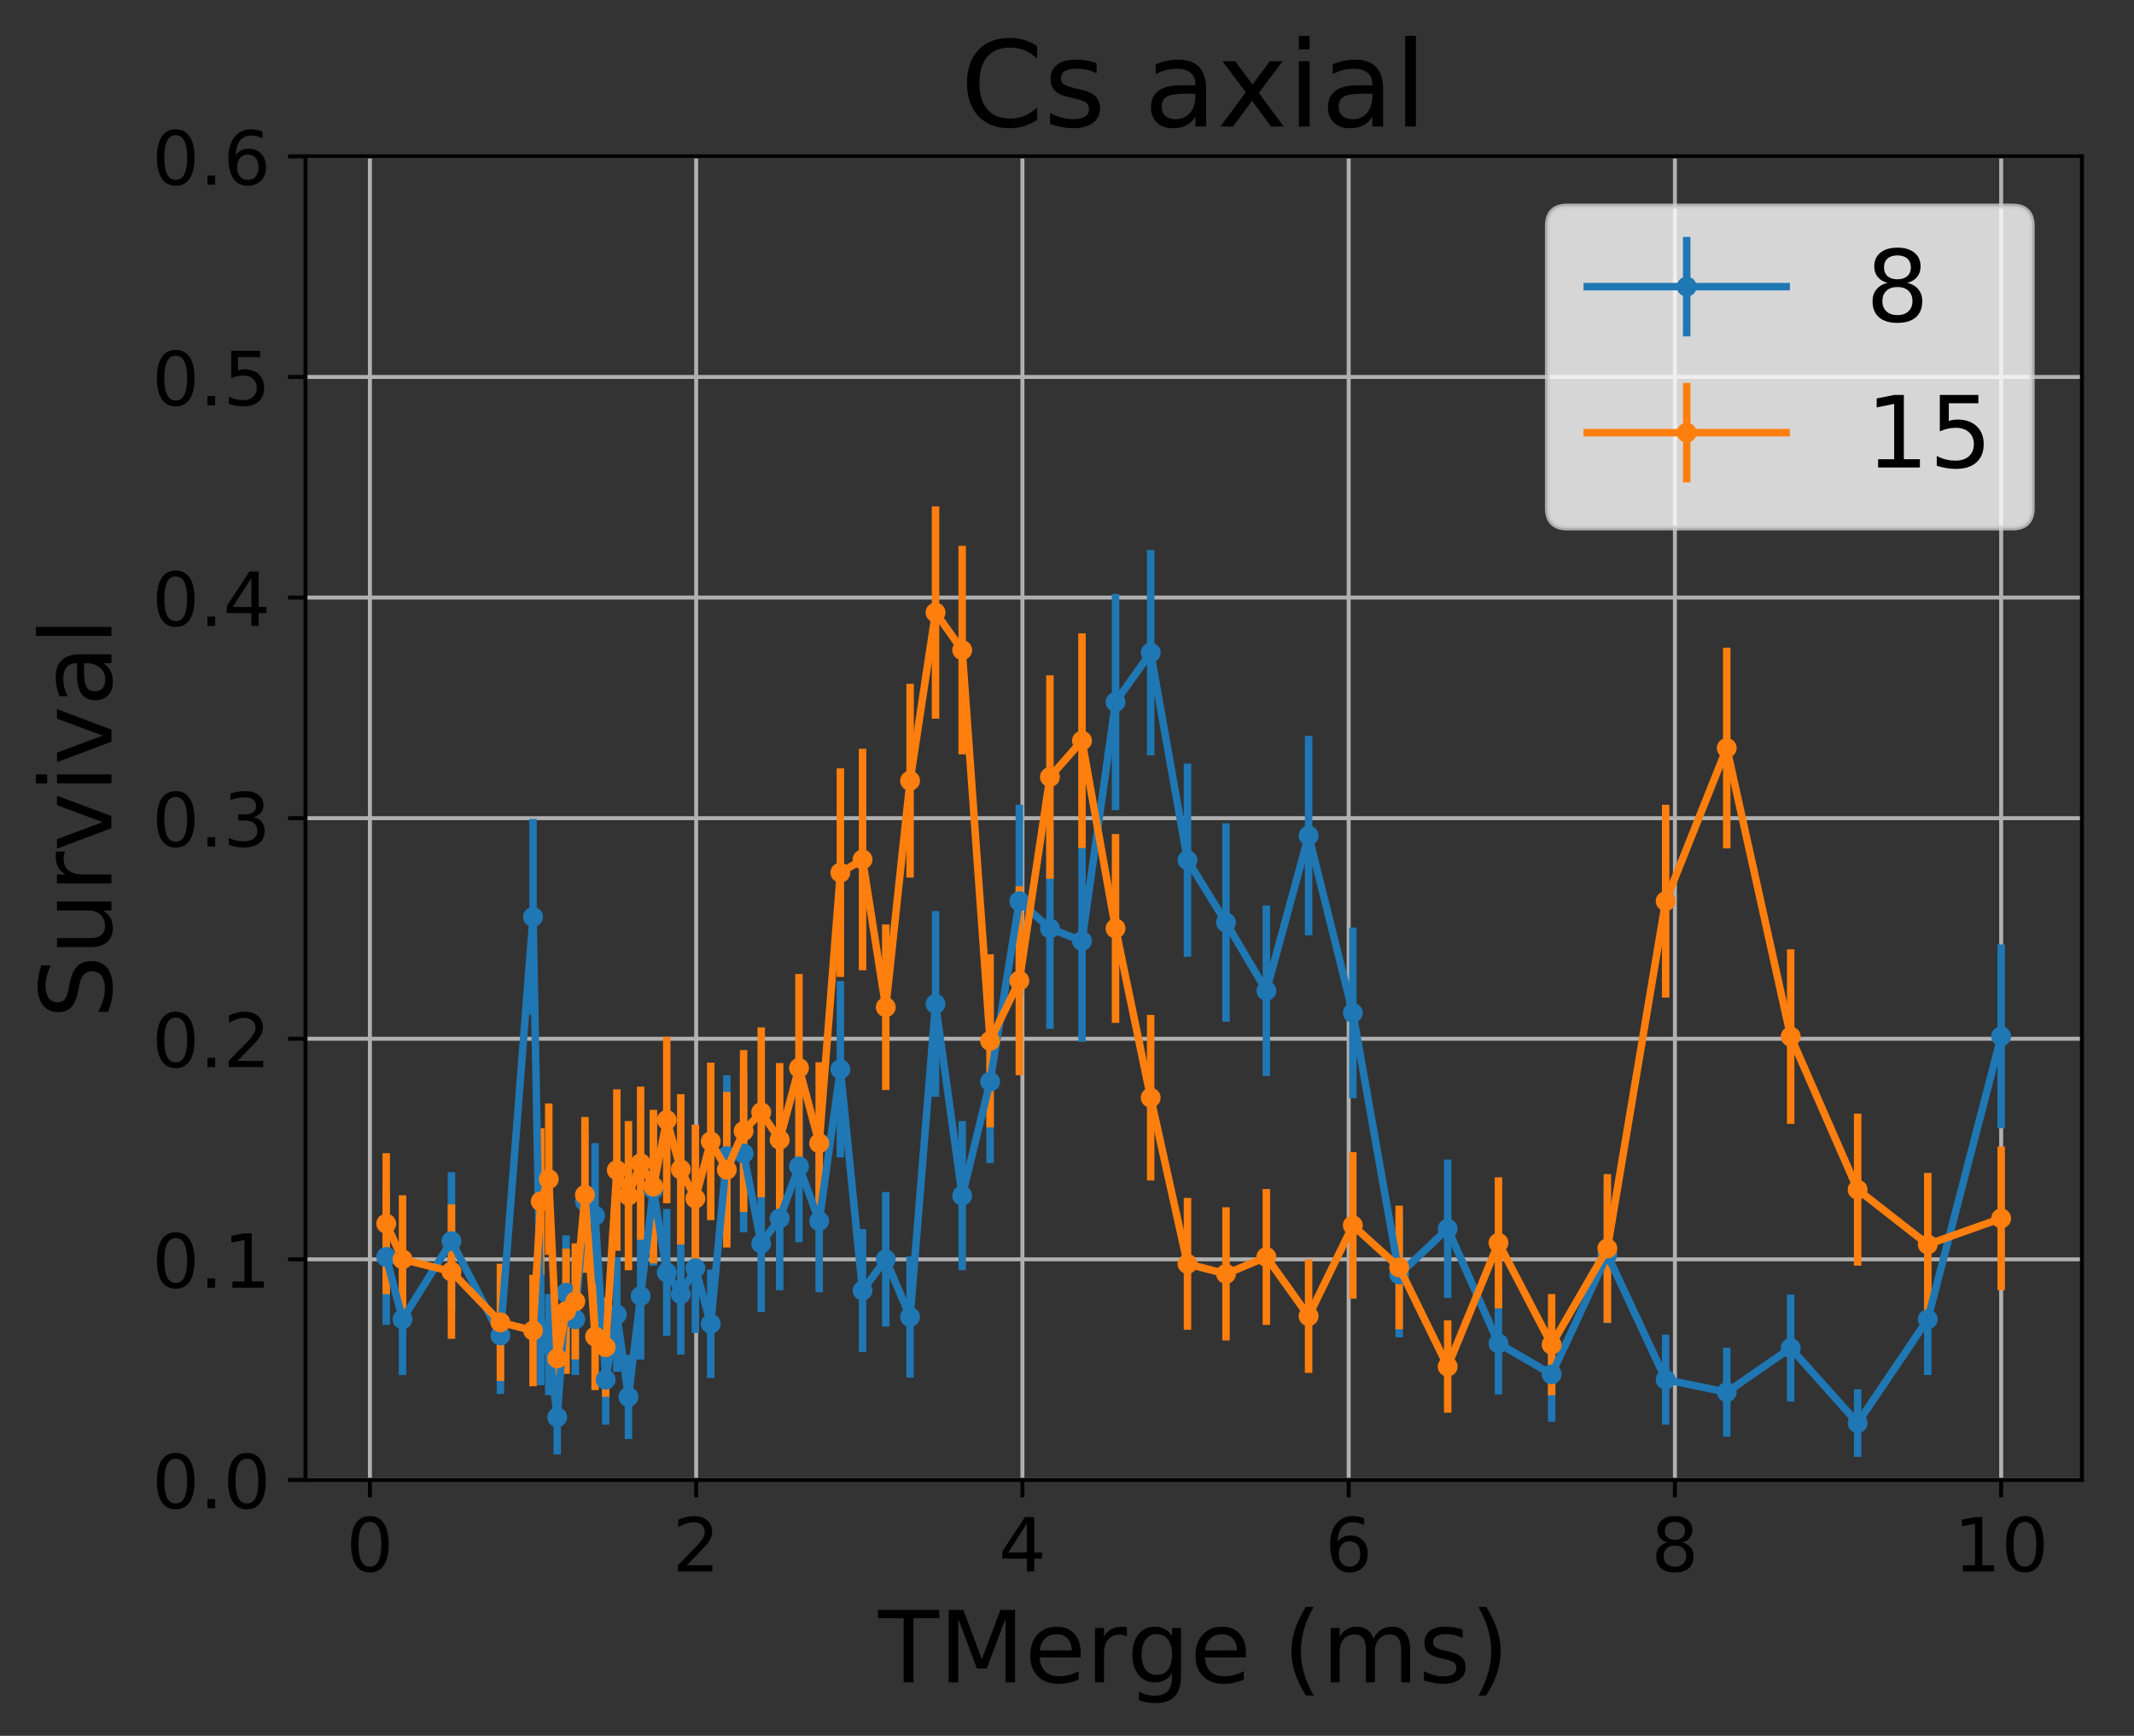 <?xml version="1.0" encoding="utf-8" standalone="no"?>
<!DOCTYPE svg PUBLIC "-//W3C//DTD SVG 1.1//EN"
  "http://www.w3.org/Graphics/SVG/1.1/DTD/svg11.dtd">
<!-- Created with matplotlib (http://matplotlib.org/) -->
<svg height="349pt" version="1.1" viewBox="0 0 429 349" width="429pt" xmlns="http://www.w3.org/2000/svg" xmlns:xlink="http://www.w3.org/1999/xlink">
 <rect x="0" y="0" width="429" height="349" fill="#333333" stroke="none"/>
 <defs>
  <style type="text/css">
*{stroke-linecap:butt;stroke-linejoin:round;}
  </style>
 </defs>
 <g id="figure_1">
  <g id="patch_1">
   <path d="M 0 349.622 
L 429.231 349.622 
L 429.231 0 
L 0 0 
z
" style="fill:none;"/>
  </g>
  <g id="axes_1">
   <g id="patch_2">
    <path d="M 61.411 297.548 
L 418.531 297.548 
L 418.531 31.436 
L 61.411 31.436 
z
" style="fill:none;"/>
   </g>
   <g id="matplotlib.axis_1">
    <g id="xtick_1">
     <g id="line2d_1">
      <path clip-path="url(#pbcf3292bdb)" d="M 74.364 297.548 
L 74.364 31.436 
" style="fill:none;stroke:#b0b0b0;stroke-linecap:square;stroke-width:0.8;"/>
     </g>
     <g id="line2d_2">
      <defs>
       <path d="M 0 0 
L 0 3.5 
" id="m005f0a59be" style="stroke:#000000;stroke-width:0.8;"/>
      </defs>
      <g>
       <use style="stroke:#000000;stroke-width:0.8;" x="74.364" xlink:href="#m005f0a59be" y="297.548"/>
      </g>
     </g>
     <g id="text_1">
      <!-- 0 -->
      <defs>
       <path d="M 31.781 66.406 
Q 24.172 66.406 20.328 58.906 
Q 16.5 51.422 16.5 36.375 
Q 16.5 21.391 20.328 13.891 
Q 24.172 6.391 31.781 6.391 
Q 39.453 6.391 43.281 13.891 
Q 47.125 21.391 47.125 36.375 
Q 47.125 51.422 43.281 58.906 
Q 39.453 66.406 31.781 66.406 
z
M 31.781 74.219 
Q 44.047 74.219 50.516 64.516 
Q 56.984 54.828 56.984 36.375 
Q 56.984 17.969 50.516 8.266 
Q 44.047 -1.422 31.781 -1.422 
Q 19.531 -1.422 13.062 8.266 
Q 6.594 17.969 6.594 36.375 
Q 6.594 54.828 13.062 64.516 
Q 19.531 74.219 31.781 74.219 
z
" id="DejaVuSans-30"/>
      </defs>
      <g transform="translate(69.592 315.946)scale(0.15 -0.15)">
       <use xlink:href="#DejaVuSans-30"/>
      </g>
     </g>
    </g>
    <g id="xtick_2">
     <g id="line2d_3">
      <path clip-path="url(#pbcf3292bdb)" d="M 139.951 297.548 
L 139.951 31.436 
" style="fill:none;stroke:#b0b0b0;stroke-linecap:square;stroke-width:0.8;"/>
     </g>
     <g id="line2d_4">
      <g>
       <use style="stroke:#000000;stroke-width:0.8;" x="139.951" xlink:href="#m005f0a59be" y="297.548"/>
      </g>
     </g>
     <g id="text_2">
      <!-- 2 -->
      <defs>
       <path d="M 19.188 8.297 
L 53.609 8.297 
L 53.609 0 
L 7.328 0 
L 7.328 8.297 
Q 12.938 14.109 22.625 23.891 
Q 32.328 33.688 34.812 36.531 
Q 39.547 41.844 41.422 45.531 
Q 43.312 49.219 43.312 52.781 
Q 43.312 58.594 39.234 62.25 
Q 35.156 65.922 28.609 65.922 
Q 23.969 65.922 18.812 64.312 
Q 13.672 62.703 7.812 59.422 
L 7.812 69.391 
Q 13.766 71.781 18.938 73 
Q 24.125 74.219 28.422 74.219 
Q 39.75 74.219 46.484 68.547 
Q 53.219 62.891 53.219 53.422 
Q 53.219 48.922 51.531 44.891 
Q 49.859 40.875 45.406 35.406 
Q 44.188 33.984 37.641 27.219 
Q 31.109 20.453 19.188 8.297 
z
" id="DejaVuSans-32"/>
      </defs>
      <g transform="translate(135.179 315.946)scale(0.15 -0.15)">
       <use xlink:href="#DejaVuSans-32"/>
      </g>
     </g>
    </g>
    <g id="xtick_3">
     <g id="line2d_5">
      <path clip-path="url(#pbcf3292bdb)" d="M 205.538 297.548 
L 205.538 31.436 
" style="fill:none;stroke:#b0b0b0;stroke-linecap:square;stroke-width:0.8;"/>
     </g>
     <g id="line2d_6">
      <g>
       <use style="stroke:#000000;stroke-width:0.8;" x="205.538" xlink:href="#m005f0a59be" y="297.548"/>
      </g>
     </g>
     <g id="text_3">
      <!-- 4 -->
      <defs>
       <path d="M 37.797 64.312 
L 12.891 25.391 
L 37.797 25.391 
z
M 35.203 72.906 
L 47.609 72.906 
L 47.609 25.391 
L 58.016 25.391 
L 58.016 17.188 
L 47.609 17.188 
L 47.609 0 
L 37.797 0 
L 37.797 17.188 
L 4.891 17.188 
L 4.891 26.703 
z
" id="DejaVuSans-34"/>
      </defs>
      <g transform="translate(200.766 315.946)scale(0.15 -0.15)">
       <use xlink:href="#DejaVuSans-34"/>
      </g>
     </g>
    </g>
    <g id="xtick_4">
     <g id="line2d_7">
      <path clip-path="url(#pbcf3292bdb)" d="M 271.125 297.548 
L 271.125 31.436 
" style="fill:none;stroke:#b0b0b0;stroke-linecap:square;stroke-width:0.8;"/>
     </g>
     <g id="line2d_8">
      <g>
       <use style="stroke:#000000;stroke-width:0.8;" x="271.125" xlink:href="#m005f0a59be" y="297.548"/>
      </g>
     </g>
     <g id="text_4">
      <!-- 6 -->
      <defs>
       <path d="M 33.016 40.375 
Q 26.375 40.375 22.484 35.828 
Q 18.609 31.297 18.609 23.391 
Q 18.609 15.531 22.484 10.953 
Q 26.375 6.391 33.016 6.391 
Q 39.656 6.391 43.531 10.953 
Q 47.406 15.531 47.406 23.391 
Q 47.406 31.297 43.531 35.828 
Q 39.656 40.375 33.016 40.375 
z
M 52.594 71.297 
L 52.594 62.312 
Q 48.875 64.062 45.094 64.984 
Q 41.312 65.922 37.594 65.922 
Q 27.828 65.922 22.672 59.328 
Q 17.531 52.734 16.797 39.406 
Q 19.672 43.656 24.016 45.922 
Q 28.375 48.188 33.594 48.188 
Q 44.578 48.188 50.953 41.516 
Q 57.328 34.859 57.328 23.391 
Q 57.328 12.156 50.688 5.359 
Q 44.047 -1.422 33.016 -1.422 
Q 20.359 -1.422 13.672 8.266 
Q 6.984 17.969 6.984 36.375 
Q 6.984 53.656 15.188 63.938 
Q 23.391 74.219 37.203 74.219 
Q 40.922 74.219 44.703 73.484 
Q 48.484 72.75 52.594 71.297 
z
" id="DejaVuSans-36"/>
      </defs>
      <g transform="translate(266.353 315.946)scale(0.15 -0.15)">
       <use xlink:href="#DejaVuSans-36"/>
      </g>
     </g>
    </g>
    <g id="xtick_5">
     <g id="line2d_9">
      <path clip-path="url(#pbcf3292bdb)" d="M 336.711 297.548 
L 336.711 31.436 
" style="fill:none;stroke:#b0b0b0;stroke-linecap:square;stroke-width:0.8;"/>
     </g>
     <g id="line2d_10">
      <g>
       <use style="stroke:#000000;stroke-width:0.8;" x="336.711" xlink:href="#m005f0a59be" y="297.548"/>
      </g>
     </g>
     <g id="text_5">
      <!-- 8 -->
      <defs>
       <path d="M 31.781 34.625 
Q 24.75 34.625 20.719 30.859 
Q 16.703 27.094 16.703 20.516 
Q 16.703 13.922 20.719 10.156 
Q 24.75 6.391 31.781 6.391 
Q 38.812 6.391 42.859 10.172 
Q 46.922 13.969 46.922 20.516 
Q 46.922 27.094 42.891 30.859 
Q 38.875 34.625 31.781 34.625 
z
M 21.922 38.812 
Q 15.578 40.375 12.031 44.719 
Q 8.5 49.078 8.5 55.328 
Q 8.5 64.062 14.719 69.141 
Q 20.953 74.219 31.781 74.219 
Q 42.672 74.219 48.875 69.141 
Q 55.078 64.062 55.078 55.328 
Q 55.078 49.078 51.531 44.719 
Q 48 40.375 41.703 38.812 
Q 48.828 37.156 52.797 32.312 
Q 56.781 27.484 56.781 20.516 
Q 56.781 9.906 50.312 4.234 
Q 43.844 -1.422 31.781 -1.422 
Q 19.734 -1.422 13.25 4.234 
Q 6.781 9.906 6.781 20.516 
Q 6.781 27.484 10.781 32.312 
Q 14.797 37.156 21.922 38.812 
z
M 18.312 54.391 
Q 18.312 48.734 21.844 45.562 
Q 25.391 42.391 31.781 42.391 
Q 38.141 42.391 41.719 45.562 
Q 45.312 48.734 45.312 54.391 
Q 45.312 60.062 41.719 63.234 
Q 38.141 66.406 31.781 66.406 
Q 25.391 66.406 21.844 63.234 
Q 18.312 60.062 18.312 54.391 
z
" id="DejaVuSans-38"/>
      </defs>
      <g transform="translate(331.94 315.946)scale(0.15 -0.15)">
       <use xlink:href="#DejaVuSans-38"/>
      </g>
     </g>
    </g>
    <g id="xtick_6">
     <g id="line2d_11">
      <path clip-path="url(#pbcf3292bdb)" d="M 402.298 297.548 
L 402.298 31.436 
" style="fill:none;stroke:#b0b0b0;stroke-linecap:square;stroke-width:0.8;"/>
     </g>
     <g id="line2d_12">
      <g>
       <use style="stroke:#000000;stroke-width:0.8;" x="402.298" xlink:href="#m005f0a59be" y="297.548"/>
      </g>
     </g>
     <g id="text_6">
      <!-- 10 -->
      <defs>
       <path d="M 12.406 8.297 
L 28.516 8.297 
L 28.516 63.922 
L 10.984 60.406 
L 10.984 69.391 
L 28.422 72.906 
L 38.281 72.906 
L 38.281 8.297 
L 54.391 8.297 
L 54.391 0 
L 12.406 0 
z
" id="DejaVuSans-31"/>
      </defs>
      <g transform="translate(392.754 315.946)scale(0.15 -0.15)">
       <use xlink:href="#DejaVuSans-31"/>
       <use x="63.623" xlink:href="#DejaVuSans-30"/>
      </g>
     </g>
    </g>
    <g id="text_7">
     <!-- TMerge (ms) -->
     <defs>
      <path d="M -0.297 72.906 
L 61.375 72.906 
L 61.375 64.594 
L 35.5 64.594 
L 35.5 0 
L 25.594 0 
L 25.594 64.594 
L -0.297 64.594 
z
" id="DejaVuSans-54"/>
      <path d="M 9.812 72.906 
L 24.516 72.906 
L 43.109 23.297 
L 61.812 72.906 
L 76.516 72.906 
L 76.516 0 
L 66.891 0 
L 66.891 64.016 
L 48.094 14.016 
L 38.188 14.016 
L 19.391 64.016 
L 19.391 0 
L 9.812 0 
z
" id="DejaVuSans-4d"/>
      <path d="M 56.203 29.594 
L 56.203 25.203 
L 14.891 25.203 
Q 15.484 15.922 20.484 11.062 
Q 25.484 6.203 34.422 6.203 
Q 39.594 6.203 44.453 7.469 
Q 49.312 8.734 54.109 11.281 
L 54.109 2.781 
Q 49.266 0.734 44.188 -0.344 
Q 39.109 -1.422 33.891 -1.422 
Q 20.797 -1.422 13.156 6.188 
Q 5.516 13.812 5.516 26.812 
Q 5.516 40.234 12.766 48.109 
Q 20.016 56 32.328 56 
Q 43.359 56 49.781 48.891 
Q 56.203 41.797 56.203 29.594 
z
M 47.219 32.234 
Q 47.125 39.594 43.094 43.984 
Q 39.062 48.391 32.422 48.391 
Q 24.906 48.391 20.391 44.141 
Q 15.875 39.891 15.188 32.172 
z
" id="DejaVuSans-65"/>
      <path d="M 41.109 46.297 
Q 39.594 47.172 37.812 47.578 
Q 36.031 48 33.891 48 
Q 26.266 48 22.188 43.047 
Q 18.109 38.094 18.109 28.812 
L 18.109 0 
L 9.078 0 
L 9.078 54.688 
L 18.109 54.688 
L 18.109 46.188 
Q 20.953 51.172 25.484 53.578 
Q 30.031 56 36.531 56 
Q 37.453 56 38.578 55.875 
Q 39.703 55.766 41.062 55.516 
z
" id="DejaVuSans-72"/>
      <path d="M 45.406 27.984 
Q 45.406 37.75 41.375 43.109 
Q 37.359 48.484 30.078 48.484 
Q 22.859 48.484 18.828 43.109 
Q 14.797 37.75 14.797 27.984 
Q 14.797 18.266 18.828 12.891 
Q 22.859 7.516 30.078 7.516 
Q 37.359 7.516 41.375 12.891 
Q 45.406 18.266 45.406 27.984 
z
M 54.391 6.781 
Q 54.391 -7.172 48.188 -13.984 
Q 42 -20.797 29.203 -20.797 
Q 24.469 -20.797 20.266 -20.094 
Q 16.062 -19.391 12.109 -17.922 
L 12.109 -9.188 
Q 16.062 -11.328 19.922 -12.344 
Q 23.781 -13.375 27.781 -13.375 
Q 36.625 -13.375 41.016 -8.766 
Q 45.406 -4.156 45.406 5.172 
L 45.406 9.625 
Q 42.625 4.781 38.281 2.391 
Q 33.938 0 27.875 0 
Q 17.828 0 11.672 7.656 
Q 5.516 15.328 5.516 27.984 
Q 5.516 40.672 11.672 48.328 
Q 17.828 56 27.875 56 
Q 33.938 56 38.281 53.609 
Q 42.625 51.219 45.406 46.391 
L 45.406 54.688 
L 54.391 54.688 
z
" id="DejaVuSans-67"/>
      <path id="DejaVuSans-20"/>
      <path d="M 31 75.875 
Q 24.469 64.656 21.281 53.656 
Q 18.109 42.672 18.109 31.391 
Q 18.109 20.125 21.312 9.062 
Q 24.516 -2 31 -13.188 
L 23.188 -13.188 
Q 15.875 -1.703 12.234 9.375 
Q 8.594 20.453 8.594 31.391 
Q 8.594 42.281 12.203 53.312 
Q 15.828 64.359 23.188 75.875 
z
" id="DejaVuSans-28"/>
      <path d="M 52 44.188 
Q 55.375 50.25 60.062 53.125 
Q 64.75 56 71.094 56 
Q 79.641 56 84.281 50.016 
Q 88.922 44.047 88.922 33.016 
L 88.922 0 
L 79.891 0 
L 79.891 32.719 
Q 79.891 40.578 77.094 44.375 
Q 74.312 48.188 68.609 48.188 
Q 61.625 48.188 57.562 43.547 
Q 53.516 38.922 53.516 30.906 
L 53.516 0 
L 44.484 0 
L 44.484 32.719 
Q 44.484 40.625 41.703 44.406 
Q 38.922 48.188 33.109 48.188 
Q 26.219 48.188 22.156 43.531 
Q 18.109 38.875 18.109 30.906 
L 18.109 0 
L 9.078 0 
L 9.078 54.688 
L 18.109 54.688 
L 18.109 46.188 
Q 21.188 51.219 25.484 53.609 
Q 29.781 56 35.688 56 
Q 41.656 56 45.828 52.969 
Q 50 49.953 52 44.188 
z
" id="DejaVuSans-6d"/>
      <path d="M 44.281 53.078 
L 44.281 44.578 
Q 40.484 46.531 36.375 47.5 
Q 32.281 48.484 27.875 48.484 
Q 21.188 48.484 17.844 46.438 
Q 14.5 44.391 14.5 40.281 
Q 14.5 37.156 16.891 35.375 
Q 19.281 33.594 26.516 31.984 
L 29.594 31.297 
Q 39.156 29.25 43.188 25.516 
Q 47.219 21.781 47.219 15.094 
Q 47.219 7.469 41.188 3.016 
Q 35.156 -1.422 24.609 -1.422 
Q 20.219 -1.422 15.453 -0.562 
Q 10.688 0.297 5.422 2 
L 5.422 11.281 
Q 10.406 8.688 15.234 7.391 
Q 20.062 6.109 24.812 6.109 
Q 31.156 6.109 34.562 8.281 
Q 37.984 10.453 37.984 14.406 
Q 37.984 18.062 35.516 20.016 
Q 33.062 21.969 24.703 23.781 
L 21.578 24.516 
Q 13.234 26.266 9.516 29.906 
Q 5.812 33.547 5.812 39.891 
Q 5.812 47.609 11.281 51.797 
Q 16.75 56 26.812 56 
Q 31.781 56 36.172 55.266 
Q 40.578 54.547 44.281 53.078 
z
" id="DejaVuSans-73"/>
      <path d="M 8.016 75.875 
L 15.828 75.875 
Q 23.141 64.359 26.781 53.312 
Q 30.422 42.281 30.422 31.391 
Q 30.422 20.453 26.781 9.375 
Q 23.141 -1.703 15.828 -13.188 
L 8.016 -13.188 
Q 14.5 -2 17.703 9.062 
Q 20.906 20.125 20.906 31.391 
Q 20.906 42.672 17.703 53.656 
Q 14.5 64.656 8.016 75.875 
z
" id="DejaVuSans-29"/>
     </defs>
     <g transform="translate(176.54 338.262)scale(0.2 -0.2)">
      <use xlink:href="#DejaVuSans-54"/>
      <use x="61.084" xlink:href="#DejaVuSans-4d"/>
      <use x="147.363" xlink:href="#DejaVuSans-65"/>
      <use x="208.887" xlink:href="#DejaVuSans-72"/>
      <use x="249.984" xlink:href="#DejaVuSans-67"/>
      <use x="313.461" xlink:href="#DejaVuSans-65"/>
      <use x="374.984" xlink:href="#DejaVuSans-20"/>
      <use x="406.771" xlink:href="#DejaVuSans-28"/>
      <use x="445.785" xlink:href="#DejaVuSans-6d"/>
      <use x="543.197" xlink:href="#DejaVuSans-73"/>
      <use x="595.297" xlink:href="#DejaVuSans-29"/>
     </g>
    </g>
   </g>
   <g id="matplotlib.axis_2">
    <g id="ytick_1">
     <g id="line2d_13">
      <path clip-path="url(#pbcf3292bdb)" d="M 61.411 297.548 
L 418.531 297.548 
" style="fill:none;stroke:#b0b0b0;stroke-linecap:square;stroke-width:0.8;"/>
     </g>
     <g id="line2d_14">
      <defs>
       <path d="M 0 0 
L -3.5 0 
" id="mc3ce260a5b" style="stroke:#000000;stroke-width:0.8;"/>
      </defs>
      <g>
       <use style="stroke:#000000;stroke-width:0.8;" x="61.411" xlink:href="#mc3ce260a5b" y="297.548"/>
      </g>
     </g>
     <g id="text_8">
      <!-- 0.0 -->
      <defs>
       <path d="M 10.688 12.406 
L 21 12.406 
L 21 0 
L 10.688 0 
z
" id="DejaVuSans-2e"/>
      </defs>
      <g transform="translate(30.556 303.247)scale(0.15 -0.15)">
       <use xlink:href="#DejaVuSans-30"/>
       <use x="63.623" xlink:href="#DejaVuSans-2e"/>
       <use x="95.41" xlink:href="#DejaVuSans-30"/>
      </g>
     </g>
    </g>
    <g id="ytick_2">
     <g id="line2d_15">
      <path clip-path="url(#pbcf3292bdb)" d="M 61.411 253.196 
L 418.531 253.196 
" style="fill:none;stroke:#b0b0b0;stroke-linecap:square;stroke-width:0.8;"/>
     </g>
     <g id="line2d_16">
      <g>
       <use style="stroke:#000000;stroke-width:0.8;" x="61.411" xlink:href="#mc3ce260a5b" y="253.196"/>
      </g>
     </g>
     <g id="text_9">
      <!-- 0.1 -->
      <g transform="translate(30.556 258.895)scale(0.15 -0.15)">
       <use xlink:href="#DejaVuSans-30"/>
       <use x="63.623" xlink:href="#DejaVuSans-2e"/>
       <use x="95.41" xlink:href="#DejaVuSans-31"/>
      </g>
     </g>
    </g>
    <g id="ytick_3">
     <g id="line2d_17">
      <path clip-path="url(#pbcf3292bdb)" d="M 61.411 208.844 
L 418.531 208.844 
" style="fill:none;stroke:#b0b0b0;stroke-linecap:square;stroke-width:0.8;"/>
     </g>
     <g id="line2d_18">
      <g>
       <use style="stroke:#000000;stroke-width:0.8;" x="61.411" xlink:href="#mc3ce260a5b" y="208.844"/>
      </g>
     </g>
     <g id="text_10">
      <!-- 0.2 -->
      <g transform="translate(30.556 214.543)scale(0.15 -0.15)">
       <use xlink:href="#DejaVuSans-30"/>
       <use x="63.623" xlink:href="#DejaVuSans-2e"/>
       <use x="95.41" xlink:href="#DejaVuSans-32"/>
      </g>
     </g>
    </g>
    <g id="ytick_4">
     <g id="line2d_19">
      <path clip-path="url(#pbcf3292bdb)" d="M 61.411 164.492 
L 418.531 164.492 
" style="fill:none;stroke:#b0b0b0;stroke-linecap:square;stroke-width:0.8;"/>
     </g>
     <g id="line2d_20">
      <g>
       <use style="stroke:#000000;stroke-width:0.8;" x="61.411" xlink:href="#mc3ce260a5b" y="164.492"/>
      </g>
     </g>
     <g id="text_11">
      <!-- 0.3 -->
      <defs>
       <path d="M 40.578 39.312 
Q 47.656 37.797 51.625 33 
Q 55.609 28.219 55.609 21.188 
Q 55.609 10.406 48.188 4.484 
Q 40.766 -1.422 27.094 -1.422 
Q 22.516 -1.422 17.656 -0.516 
Q 12.797 0.391 7.625 2.203 
L 7.625 11.719 
Q 11.719 9.328 16.594 8.109 
Q 21.484 6.891 26.812 6.891 
Q 36.078 6.891 40.938 10.547 
Q 45.797 14.203 45.797 21.188 
Q 45.797 27.641 41.281 31.266 
Q 36.766 34.906 28.719 34.906 
L 20.219 34.906 
L 20.219 43.016 
L 29.109 43.016 
Q 36.375 43.016 40.234 45.922 
Q 44.094 48.828 44.094 54.297 
Q 44.094 59.906 40.109 62.906 
Q 36.141 65.922 28.719 65.922 
Q 24.656 65.922 20.016 65.031 
Q 15.375 64.156 9.812 62.312 
L 9.812 71.094 
Q 15.438 72.656 20.344 73.438 
Q 25.25 74.219 29.594 74.219 
Q 40.828 74.219 47.359 69.109 
Q 53.906 64.016 53.906 55.328 
Q 53.906 49.266 50.438 45.094 
Q 46.969 40.922 40.578 39.312 
z
" id="DejaVuSans-33"/>
      </defs>
      <g transform="translate(30.556 170.191)scale(0.15 -0.15)">
       <use xlink:href="#DejaVuSans-30"/>
       <use x="63.623" xlink:href="#DejaVuSans-2e"/>
       <use x="95.41" xlink:href="#DejaVuSans-33"/>
      </g>
     </g>
    </g>
    <g id="ytick_5">
     <g id="line2d_21">
      <path clip-path="url(#pbcf3292bdb)" d="M 61.411 120.14 
L 418.531 120.14 
" style="fill:none;stroke:#b0b0b0;stroke-linecap:square;stroke-width:0.8;"/>
     </g>
     <g id="line2d_22">
      <g>
       <use style="stroke:#000000;stroke-width:0.8;" x="61.411" xlink:href="#mc3ce260a5b" y="120.14"/>
      </g>
     </g>
     <g id="text_12">
      <!-- 0.4 -->
      <g transform="translate(30.556 125.839)scale(0.15 -0.15)">
       <use xlink:href="#DejaVuSans-30"/>
       <use x="63.623" xlink:href="#DejaVuSans-2e"/>
       <use x="95.41" xlink:href="#DejaVuSans-34"/>
      </g>
     </g>
    </g>
    <g id="ytick_6">
     <g id="line2d_23">
      <path clip-path="url(#pbcf3292bdb)" d="M 61.411 75.788 
L 418.531 75.788 
" style="fill:none;stroke:#b0b0b0;stroke-linecap:square;stroke-width:0.8;"/>
     </g>
     <g id="line2d_24">
      <g>
       <use style="stroke:#000000;stroke-width:0.8;" x="61.411" xlink:href="#mc3ce260a5b" y="75.788"/>
      </g>
     </g>
     <g id="text_13">
      <!-- 0.5 -->
      <defs>
       <path d="M 10.797 72.906 
L 49.516 72.906 
L 49.516 64.594 
L 19.828 64.594 
L 19.828 46.734 
Q 21.969 47.469 24.109 47.828 
Q 26.266 48.188 28.422 48.188 
Q 40.625 48.188 47.75 41.5 
Q 54.891 34.812 54.891 23.391 
Q 54.891 11.625 47.562 5.094 
Q 40.234 -1.422 26.906 -1.422 
Q 22.312 -1.422 17.547 -0.641 
Q 12.797 0.141 7.719 1.703 
L 7.719 11.625 
Q 12.109 9.234 16.797 8.062 
Q 21.484 6.891 26.703 6.891 
Q 35.156 6.891 40.078 11.328 
Q 45.016 15.766 45.016 23.391 
Q 45.016 31 40.078 35.438 
Q 35.156 39.891 26.703 39.891 
Q 22.75 39.891 18.812 39.016 
Q 14.891 38.141 10.797 36.281 
z
" id="DejaVuSans-35"/>
      </defs>
      <g transform="translate(30.556 81.487)scale(0.15 -0.15)">
       <use xlink:href="#DejaVuSans-30"/>
       <use x="63.623" xlink:href="#DejaVuSans-2e"/>
       <use x="95.41" xlink:href="#DejaVuSans-35"/>
      </g>
     </g>
    </g>
    <g id="ytick_7">
     <g id="line2d_25">
      <path clip-path="url(#pbcf3292bdb)" d="M 61.411 31.436 
L 418.531 31.436 
" style="fill:none;stroke:#b0b0b0;stroke-linecap:square;stroke-width:0.8;"/>
     </g>
     <g id="line2d_26">
      <g>
       <use style="stroke:#000000;stroke-width:0.8;" x="61.411" xlink:href="#mc3ce260a5b" y="31.436"/>
      </g>
     </g>
     <g id="text_14">
      <!-- 0.6 -->
      <g transform="translate(30.556 37.135)scale(0.15 -0.15)">
       <use xlink:href="#DejaVuSans-30"/>
       <use x="63.623" xlink:href="#DejaVuSans-2e"/>
       <use x="95.41" xlink:href="#DejaVuSans-36"/>
      </g>
     </g>
    </g>
    <g id="text_15">
     <!-- Survival -->
     <defs>
      <path d="M 53.516 70.516 
L 53.516 60.891 
Q 47.906 63.578 42.922 64.891 
Q 37.938 66.219 33.297 66.219 
Q 25.25 66.219 20.875 63.094 
Q 16.5 59.969 16.5 54.203 
Q 16.5 49.359 19.406 46.891 
Q 22.312 44.438 30.422 42.922 
L 36.375 41.703 
Q 47.406 39.594 52.656 34.297 
Q 57.906 29 57.906 20.125 
Q 57.906 9.516 50.797 4.047 
Q 43.703 -1.422 29.984 -1.422 
Q 24.812 -1.422 18.969 -0.25 
Q 13.141 0.922 6.891 3.219 
L 6.891 13.375 
Q 12.891 10.016 18.656 8.297 
Q 24.422 6.594 29.984 6.594 
Q 38.422 6.594 43.016 9.906 
Q 47.609 13.234 47.609 19.391 
Q 47.609 24.75 44.312 27.781 
Q 41.016 30.812 33.5 32.328 
L 27.484 33.5 
Q 16.453 35.688 11.516 40.375 
Q 6.594 45.062 6.594 53.422 
Q 6.594 63.094 13.406 68.656 
Q 20.219 74.219 32.172 74.219 
Q 37.312 74.219 42.625 73.281 
Q 47.953 72.359 53.516 70.516 
z
" id="DejaVuSans-53"/>
      <path d="M 8.5 21.578 
L 8.5 54.688 
L 17.484 54.688 
L 17.484 21.922 
Q 17.484 14.156 20.5 10.266 
Q 23.531 6.391 29.594 6.391 
Q 36.859 6.391 41.078 11.031 
Q 45.312 15.672 45.312 23.688 
L 45.312 54.688 
L 54.297 54.688 
L 54.297 0 
L 45.312 0 
L 45.312 8.406 
Q 42.047 3.422 37.719 1 
Q 33.406 -1.422 27.688 -1.422 
Q 18.266 -1.422 13.375 4.438 
Q 8.5 10.297 8.5 21.578 
z
M 31.109 56 
z
" id="DejaVuSans-75"/>
      <path d="M 2.984 54.688 
L 12.5 54.688 
L 29.594 8.797 
L 46.688 54.688 
L 56.203 54.688 
L 35.688 0 
L 23.484 0 
z
" id="DejaVuSans-76"/>
      <path d="M 9.422 54.688 
L 18.406 54.688 
L 18.406 0 
L 9.422 0 
z
M 9.422 75.984 
L 18.406 75.984 
L 18.406 64.594 
L 9.422 64.594 
z
" id="DejaVuSans-69"/>
      <path d="M 34.281 27.484 
Q 23.391 27.484 19.188 25 
Q 14.984 22.516 14.984 16.5 
Q 14.984 11.719 18.141 8.906 
Q 21.297 6.109 26.703 6.109 
Q 34.188 6.109 38.703 11.406 
Q 43.219 16.703 43.219 25.484 
L 43.219 27.484 
z
M 52.203 31.203 
L 52.203 0 
L 43.219 0 
L 43.219 8.297 
Q 40.141 3.328 35.547 0.953 
Q 30.953 -1.422 24.312 -1.422 
Q 15.922 -1.422 10.953 3.297 
Q 6 8.016 6 15.922 
Q 6 25.141 12.172 29.828 
Q 18.359 34.516 30.609 34.516 
L 43.219 34.516 
L 43.219 35.406 
Q 43.219 41.609 39.141 45 
Q 35.062 48.391 27.688 48.391 
Q 23 48.391 18.547 47.266 
Q 14.109 46.141 10.016 43.891 
L 10.016 52.203 
Q 14.938 54.109 19.578 55.047 
Q 24.219 56 28.609 56 
Q 40.484 56 46.344 49.844 
Q 52.203 43.703 52.203 31.203 
z
" id="DejaVuSans-61"/>
      <path d="M 9.422 75.984 
L 18.406 75.984 
L 18.406 0 
L 9.422 0 
z
" id="DejaVuSans-6c"/>
     </defs>
     <g transform="translate(22.397 204.811)rotate(-90)scale(0.2 -0.2)">
      <use xlink:href="#DejaVuSans-53"/>
      <use x="63.477" xlink:href="#DejaVuSans-75"/>
      <use x="126.855" xlink:href="#DejaVuSans-72"/>
      <use x="167.969" xlink:href="#DejaVuSans-76"/>
      <use x="227.148" xlink:href="#DejaVuSans-69"/>
      <use x="254.932" xlink:href="#DejaVuSans-76"/>
      <use x="314.111" xlink:href="#DejaVuSans-61"/>
      <use x="375.391" xlink:href="#DejaVuSans-6c"/>
     </g>
    </g>
   </g>
   <g id="LineCollection_1">
    <path clip-path="url(#pbcf3292bdb)" d="M 77.644 266.382 
L 77.644 239.067 
" style="fill:none;stroke:#1f77b4;stroke-width:1.5;"/>
    <path clip-path="url(#pbcf3292bdb)" d="M 80.923 276.457 
L 80.923 254.05 
" style="fill:none;stroke:#1f77b4;stroke-width:1.5;"/>
    <path clip-path="url(#pbcf3292bdb)" d="M 90.761 263.413 
L 90.761 235.663 
" style="fill:none;stroke:#1f77b4;stroke-width:1.5;"/>
    <path clip-path="url(#pbcf3292bdb)" d="M 100.599 280.254 
L 100.599 256.762 
" style="fill:none;stroke:#1f77b4;stroke-width:1.5;"/>
    <path clip-path="url(#pbcf3292bdb)" d="M 107.158 204.061 
L 107.158 164.656 
" style="fill:none;stroke:#1f77b4;stroke-width:1.5;"/>
    <path clip-path="url(#pbcf3292bdb)" d="M 108.703 278.51 
L 108.703 255.894 
" style="fill:none;stroke:#1f77b4;stroke-width:1.5;"/>
    <path clip-path="url(#pbcf3292bdb)" d="M 110.322 280.521 
L 110.322 260.182 
" style="fill:none;stroke:#1f77b4;stroke-width:1.5;"/>
    <path clip-path="url(#pbcf3292bdb)" d="M 112.016 292.431 
L 112.016 277.466 
" style="fill:none;stroke:#1f77b4;stroke-width:1.5;"/>
    <path clip-path="url(#pbcf3292bdb)" d="M 113.791 271.487 
L 113.791 248.369 
" style="fill:none;stroke:#1f77b4;stroke-width:1.5;"/>
    <path clip-path="url(#pbcf3292bdb)" d="M 115.649 276.457 
L 115.649 254.05 
" style="fill:none;stroke:#1f77b4;stroke-width:1.5;"/>
    <path clip-path="url(#pbcf3292bdb)" d="M 117.594 255.741 
L 117.594 227.439 
" style="fill:none;stroke:#1f77b4;stroke-width:1.5;"/>
    <path clip-path="url(#pbcf3292bdb)" d="M 119.632 259.011 
L 119.632 229.826 
" style="fill:none;stroke:#1f77b4;stroke-width:1.5;"/>
    <path clip-path="url(#pbcf3292bdb)" d="M 121.765 286.445 
L 121.765 268.332 
" style="fill:none;stroke:#1f77b4;stroke-width:1.5;"/>
    <path clip-path="url(#pbcf3292bdb)" d="M 123.999 275.812 
L 123.999 252.757 
" style="fill:none;stroke:#1f77b4;stroke-width:1.5;"/>
    <path clip-path="url(#pbcf3292bdb)" d="M 126.338 289.324 
L 126.338 272.39 
" style="fill:none;stroke:#1f77b4;stroke-width:1.5;"/>
    <path clip-path="url(#pbcf3292bdb)" d="M 128.788 273.344 
L 128.788 247.833 
" style="fill:none;stroke:#1f77b4;stroke-width:1.5;"/>
    <path clip-path="url(#pbcf3292bdb)" d="M 131.353 254.475 
L 131.353 223.906 
" style="fill:none;stroke:#1f77b4;stroke-width:1.5;"/>
    <path clip-path="url(#pbcf3292bdb)" d="M 134.038 268.588 
L 134.038 243.074 
" style="fill:none;stroke:#1f77b4;stroke-width:1.5;"/>
    <path clip-path="url(#pbcf3292bdb)" d="M 136.851 272.336 
L 136.851 248.108 
" style="fill:none;stroke:#1f77b4;stroke-width:1.5;"/>
    <path clip-path="url(#pbcf3292bdb)" d="M 139.796 267.991 
L 139.796 241.986 
" style="fill:none;stroke:#1f77b4;stroke-width:1.5;"/>
    <path clip-path="url(#pbcf3292bdb)" d="M 142.879 277.065 
L 142.879 255.27 
" style="fill:none;stroke:#1f77b4;stroke-width:1.5;"/>
    <path clip-path="url(#pbcf3292bdb)" d="M 146.108 248.739 
L 146.108 216.194 
" style="fill:none;stroke:#1f77b4;stroke-width:1.5;"/>
    <path clip-path="url(#pbcf3292bdb)" d="M 149.49 247.752 
L 149.49 216.099 
" style="fill:none;stroke:#1f77b4;stroke-width:1.5;"/>
    <path clip-path="url(#pbcf3292bdb)" d="M 153.03 263.77 
L 153.03 236.287 
" style="fill:none;stroke:#1f77b4;stroke-width:1.5;"/>
    <path clip-path="url(#pbcf3292bdb)" d="M 156.738 259.418 
L 156.738 230.514 
" style="fill:none;stroke:#1f77b4;stroke-width:1.5;"/>
    <path clip-path="url(#pbcf3292bdb)" d="M 160.62 249.755 
L 160.62 219.243 
" style="fill:none;stroke:#1f77b4;stroke-width:1.5;"/>
    <path clip-path="url(#pbcf3292bdb)" d="M 164.685 259.816 
L 164.685 231.189 
" style="fill:none;stroke:#1f77b4;stroke-width:1.5;"/>
    <path clip-path="url(#pbcf3292bdb)" d="M 168.941 232.722 
L 168.941 197.234 
" style="fill:none;stroke:#1f77b4;stroke-width:1.5;"/>
    <path clip-path="url(#pbcf3292bdb)" d="M 173.399 271.816 
L 173.399 247.12 
" style="fill:none;stroke:#1f77b4;stroke-width:1.5;"/>
    <path clip-path="url(#pbcf3292bdb)" d="M 178.066 266.718 
L 178.066 239.675 
" style="fill:none;stroke:#1f77b4;stroke-width:1.5;"/>
    <path clip-path="url(#pbcf3292bdb)" d="M 182.953 276.964 
L 182.953 252.612 
" style="fill:none;stroke:#1f77b4;stroke-width:1.5;"/>
    <path clip-path="url(#pbcf3292bdb)" d="M 188.071 220.513 
L 188.071 183.17 
" style="fill:none;stroke:#1f77b4;stroke-width:1.5;"/>
    <path clip-path="url(#pbcf3292bdb)" d="M 193.43 255.385 
L 193.43 225.402 
" style="fill:none;stroke:#1f77b4;stroke-width:1.5;"/>
    <path clip-path="url(#pbcf3292bdb)" d="M 199.041 233.831 
L 199.041 201.105 
" style="fill:none;stroke:#1f77b4;stroke-width:1.5;"/>
    <path clip-path="url(#pbcf3292bdb)" d="M 204.917 200.566 
L 204.917 161.793 
" style="fill:none;stroke:#1f77b4;stroke-width:1.5;"/>
    <path clip-path="url(#pbcf3292bdb)" d="M 211.07 206.874 
L 211.07 166.462 
" style="fill:none;stroke:#1f77b4;stroke-width:1.5;"/>
    <path clip-path="url(#pbcf3292bdb)" d="M 217.513 209.462 
L 217.513 168.915 
" style="fill:none;stroke:#1f77b4;stroke-width:1.5;"/>
    <path clip-path="url(#pbcf3292bdb)" d="M 224.259 162.88 
L 224.259 119.419 
" style="fill:none;stroke:#1f77b4;stroke-width:1.5;"/>
    <path clip-path="url(#pbcf3292bdb)" d="M 231.323 151.883 
L 231.323 110.573 
" style="fill:none;stroke:#1f77b4;stroke-width:1.5;"/>
    <path clip-path="url(#pbcf3292bdb)" d="M 238.721 192.372 
L 238.721 153.508 
" style="fill:none;stroke:#1f77b4;stroke-width:1.5;"/>
    <path clip-path="url(#pbcf3292bdb)" d="M 246.466 205.426 
L 246.466 165.526 
" style="fill:none;stroke:#1f77b4;stroke-width:1.5;"/>
    <path clip-path="url(#pbcf3292bdb)" d="M 254.577 216.35 
L 254.577 182.055 
" style="fill:none;stroke:#1f77b4;stroke-width:1.5;"/>
    <path clip-path="url(#pbcf3292bdb)" d="M 263.071 188.052 
L 263.071 147.959 
" style="fill:none;stroke:#1f77b4;stroke-width:1.5;"/>
    <path clip-path="url(#pbcf3292bdb)" d="M 271.964 220.808 
L 271.964 186.491 
" style="fill:none;stroke:#1f77b4;stroke-width:1.5;"/>
    <path clip-path="url(#pbcf3292bdb)" d="M 281.277 268.878 
L 281.277 243.602 
" style="fill:none;stroke:#1f77b4;stroke-width:1.5;"/>
    <path clip-path="url(#pbcf3292bdb)" d="M 291.028 260.963 
L 291.028 233.134 
" style="fill:none;stroke:#1f77b4;stroke-width:1.5;"/>
    <path clip-path="url(#pbcf3292bdb)" d="M 301.239 280.356 
L 301.239 259.829 
" style="fill:none;stroke:#1f77b4;stroke-width:1.5;"/>
    <path clip-path="url(#pbcf3292bdb)" d="M 311.931 285.844 
L 311.931 266.788 
" style="fill:none;stroke:#1f77b4;stroke-width:1.5;"/>
    <path clip-path="url(#pbcf3292bdb)" d="M 323.128 266.039 
L 323.128 238.446 
" style="fill:none;stroke:#1f77b4;stroke-width:1.5;"/>
    <path clip-path="url(#pbcf3292bdb)" d="M 334.851 286.445 
L 334.851 268.332 
" style="fill:none;stroke:#1f77b4;stroke-width:1.5;"/>
    <path clip-path="url(#pbcf3292bdb)" d="M 347.128 288.848 
L 347.128 270.968 
" style="fill:none;stroke:#1f77b4;stroke-width:1.5;"/>
    <path clip-path="url(#pbcf3292bdb)" d="M 359.983 281.787 
L 359.983 260.28 
" style="fill:none;stroke:#1f77b4;stroke-width:1.5;"/>
    <path clip-path="url(#pbcf3292bdb)" d="M 373.444 292.912 
L 373.444 279.323 
" style="fill:none;stroke:#1f77b4;stroke-width:1.5;"/>
    <path clip-path="url(#pbcf3292bdb)" d="M 387.539 276.457 
L 387.539 254.05 
" style="fill:none;stroke:#1f77b4;stroke-width:1.5;"/>
    <path clip-path="url(#pbcf3292bdb)" d="M 402.298 226.839 
L 402.298 189.885 
" style="fill:none;stroke:#1f77b4;stroke-width:1.5;"/>
   </g>
   <g id="LineCollection_2">
    <path clip-path="url(#pbcf3292bdb)" d="M 77.644 260.206 
L 77.644 231.85 
" style="fill:none;stroke:#ff7f0e;stroke-width:1.5;"/>
    <path clip-path="url(#pbcf3292bdb)" d="M 80.923 266.07 
L 80.923 240.323 
" style="fill:none;stroke:#ff7f0e;stroke-width:1.5;"/>
    <path clip-path="url(#pbcf3292bdb)" d="M 90.761 269.184 
L 90.761 242.137 
" style="fill:none;stroke:#ff7f0e;stroke-width:1.5;"/>
    <path clip-path="url(#pbcf3292bdb)" d="M 100.599 277.657 
L 100.599 254.08 
" style="fill:none;stroke:#ff7f0e;stroke-width:1.5;"/>
    <path clip-path="url(#pbcf3292bdb)" d="M 107.158 278.713 
L 107.158 256.324 
" style="fill:none;stroke:#ff7f0e;stroke-width:1.5;"/>
    <path clip-path="url(#pbcf3292bdb)" d="M 108.703 256.258 
L 108.703 226.839 
" style="fill:none;stroke:#ff7f0e;stroke-width:1.5;"/>
    <path clip-path="url(#pbcf3292bdb)" d="M 110.322 252.278 
L 110.322 221.859 
" style="fill:none;stroke:#ff7f0e;stroke-width:1.5;"/>
    <path clip-path="url(#pbcf3292bdb)" d="M 112.016 282.279 
L 112.016 263.955 
" style="fill:none;stroke:#ff7f0e;stroke-width:1.5;"/>
    <path clip-path="url(#pbcf3292bdb)" d="M 113.791 276.222 
L 113.791 251.042 
" style="fill:none;stroke:#ff7f0e;stroke-width:1.5;"/>
    <path clip-path="url(#pbcf3292bdb)" d="M 115.649 273.316 
L 115.649 249.973 
" style="fill:none;stroke:#ff7f0e;stroke-width:1.5;"/>
    <path clip-path="url(#pbcf3292bdb)" d="M 117.594 255.899 
L 117.594 224.579 
" style="fill:none;stroke:#ff7f0e;stroke-width:1.5;"/>
    <path clip-path="url(#pbcf3292bdb)" d="M 119.632 279.48 
L 119.632 257.959 
" style="fill:none;stroke:#ff7f0e;stroke-width:1.5;"/>
    <path clip-path="url(#pbcf3292bdb)" d="M 121.765 280.841 
L 121.765 260.868 
" style="fill:none;stroke:#ff7f0e;stroke-width:1.5;"/>
    <path clip-path="url(#pbcf3292bdb)" d="M 123.999 251.491 
L 123.999 219.021 
" style="fill:none;stroke:#ff7f0e;stroke-width:1.5;"/>
    <path clip-path="url(#pbcf3292bdb)" d="M 126.338 255.385 
L 126.338 225.402 
" style="fill:none;stroke:#ff7f0e;stroke-width:1.5;"/>
    <path clip-path="url(#pbcf3292bdb)" d="M 128.788 249.269 
L 128.788 218.48 
" style="fill:none;stroke:#ff7f0e;stroke-width:1.5;"/>
    <path clip-path="url(#pbcf3292bdb)" d="M 131.353 254.005 
L 131.353 223.134 
" style="fill:none;stroke:#ff7f0e;stroke-width:1.5;"/>
    <path clip-path="url(#pbcf3292bdb)" d="M 134.038 241.924 
L 134.038 208.445 
" style="fill:none;stroke:#ff7f0e;stroke-width:1.5;"/>
    <path clip-path="url(#pbcf3292bdb)" d="M 136.851 250.23 
L 136.851 219.992 
" style="fill:none;stroke:#ff7f0e;stroke-width:1.5;"/>
    <path clip-path="url(#pbcf3292bdb)" d="M 139.796 255.826 
L 139.796 226.128 
" style="fill:none;stroke:#ff7f0e;stroke-width:1.5;"/>
    <path clip-path="url(#pbcf3292bdb)" d="M 142.879 245.316 
L 142.879 213.65 
" style="fill:none;stroke:#ff7f0e;stroke-width:1.5;"/>
    <path clip-path="url(#pbcf3292bdb)" d="M 146.108 250.826 
L 146.108 219.531 
" style="fill:none;stroke:#ff7f0e;stroke-width:1.5;"/>
    <path clip-path="url(#pbcf3292bdb)" d="M 149.49 243.674 
L 149.49 211.126 
" style="fill:none;stroke:#ff7f0e;stroke-width:1.5;"/>
    <path clip-path="url(#pbcf3292bdb)" d="M 153.03 240.693 
L 153.03 206.563 
" style="fill:none;stroke:#ff7f0e;stroke-width:1.5;"/>
    <path clip-path="url(#pbcf3292bdb)" d="M 156.738 244.573 
L 156.738 213.737 
" style="fill:none;stroke:#ff7f0e;stroke-width:1.5;"/>
    <path clip-path="url(#pbcf3292bdb)" d="M 160.62 233.619 
L 160.62 195.825 
" style="fill:none;stroke:#ff7f0e;stroke-width:1.5;"/>
    <path clip-path="url(#pbcf3292bdb)" d="M 164.685 246.136 
L 164.685 213.57 
" style="fill:none;stroke:#ff7f0e;stroke-width:1.5;"/>
    <path clip-path="url(#pbcf3292bdb)" d="M 168.941 196.424 
L 168.941 154.487 
" style="fill:none;stroke:#ff7f0e;stroke-width:1.5;"/>
    <path clip-path="url(#pbcf3292bdb)" d="M 173.399 195.07 
L 173.399 150.547 
" style="fill:none;stroke:#ff7f0e;stroke-width:1.5;"/>
    <path clip-path="url(#pbcf3292bdb)" d="M 178.066 219.157 
L 178.066 185.86 
" style="fill:none;stroke:#ff7f0e;stroke-width:1.5;"/>
    <path clip-path="url(#pbcf3292bdb)" d="M 182.953 176.454 
L 182.953 137.482 
" style="fill:none;stroke:#ff7f0e;stroke-width:1.5;"/>
    <path clip-path="url(#pbcf3292bdb)" d="M 188.071 144.496 
L 188.071 101.813 
" style="fill:none;stroke:#ff7f0e;stroke-width:1.5;"/>
    <path clip-path="url(#pbcf3292bdb)" d="M 193.43 151.661 
L 193.43 109.739 
" style="fill:none;stroke:#ff7f0e;stroke-width:1.5;"/>
    <path clip-path="url(#pbcf3292bdb)" d="M 199.041 226.675 
L 199.041 191.875 
" style="fill:none;stroke:#ff7f0e;stroke-width:1.5;"/>
    <path clip-path="url(#pbcf3292bdb)" d="M 204.917 216.17 
L 204.917 178.175 
" style="fill:none;stroke:#ff7f0e;stroke-width:1.5;"/>
    <path clip-path="url(#pbcf3292bdb)" d="M 211.07 176.677 
L 211.07 135.784 
" style="fill:none;stroke:#ff7f0e;stroke-width:1.5;"/>
    <path clip-path="url(#pbcf3292bdb)" d="M 217.513 170.501 
L 217.513 127.343 
" style="fill:none;stroke:#ff7f0e;stroke-width:1.5;"/>
    <path clip-path="url(#pbcf3292bdb)" d="M 224.259 205.653 
L 224.259 167.684 
" style="fill:none;stroke:#ff7f0e;stroke-width:1.5;"/>
    <path clip-path="url(#pbcf3292bdb)" d="M 231.323 237.341 
L 231.323 204.06 
" style="fill:none;stroke:#ff7f0e;stroke-width:1.5;"/>
    <path clip-path="url(#pbcf3292bdb)" d="M 238.721 267.368 
L 238.721 240.854 
" style="fill:none;stroke:#ff7f0e;stroke-width:1.5;"/>
    <path clip-path="url(#pbcf3292bdb)" d="M 246.466 269.503 
L 246.466 242.738 
" style="fill:none;stroke:#ff7f0e;stroke-width:1.5;"/>
    <path clip-path="url(#pbcf3292bdb)" d="M 254.577 266.382 
L 254.577 239.067 
" style="fill:none;stroke:#ff7f0e;stroke-width:1.5;"/>
    <path clip-path="url(#pbcf3292bdb)" d="M 263.071 276.031 
L 263.071 253.196 
" style="fill:none;stroke:#ff7f0e;stroke-width:1.5;"/>
    <path clip-path="url(#pbcf3292bdb)" d="M 271.964 261.107 
L 271.964 231.639 
" style="fill:none;stroke:#ff7f0e;stroke-width:1.5;"/>
    <path clip-path="url(#pbcf3292bdb)" d="M 281.277 267.249 
L 281.277 242.399 
" style="fill:none;stroke:#ff7f0e;stroke-width:1.5;"/>
    <path clip-path="url(#pbcf3292bdb)" d="M 291.028 284.032 
L 291.028 265.469 
" style="fill:none;stroke:#ff7f0e;stroke-width:1.5;"/>
    <path clip-path="url(#pbcf3292bdb)" d="M 301.239 263.059 
L 301.239 236.702 
" style="fill:none;stroke:#ff7f0e;stroke-width:1.5;"/>
    <path clip-path="url(#pbcf3292bdb)" d="M 311.931 280.521 
L 311.931 260.182 
" style="fill:none;stroke:#ff7f0e;stroke-width:1.5;"/>
    <path clip-path="url(#pbcf3292bdb)" d="M 323.128 265.951 
L 323.128 236.061 
" style="fill:none;stroke:#ff7f0e;stroke-width:1.5;"/>
    <path clip-path="url(#pbcf3292bdb)" d="M 334.851 200.566 
L 334.851 161.793 
" style="fill:none;stroke:#ff7f0e;stroke-width:1.5;"/>
    <path clip-path="url(#pbcf3292bdb)" d="M 347.128 170.575 
L 347.128 130.223 
" style="fill:none;stroke:#ff7f0e;stroke-width:1.5;"/>
    <path clip-path="url(#pbcf3292bdb)" d="M 359.983 225.959 
L 359.983 190.86 
" style="fill:none;stroke:#ff7f0e;stroke-width:1.5;"/>
    <path clip-path="url(#pbcf3292bdb)" d="M 373.444 254.475 
L 373.444 223.906 
" style="fill:none;stroke:#ff7f0e;stroke-width:1.5;"/>
    <path clip-path="url(#pbcf3292bdb)" d="M 387.539 264.589 
L 387.539 235.824 
" style="fill:none;stroke:#ff7f0e;stroke-width:1.5;"/>
    <path clip-path="url(#pbcf3292bdb)" d="M 402.298 259.418 
L 402.298 230.514 
" style="fill:none;stroke:#ff7f0e;stroke-width:1.5;"/>
   </g>
   <g id="line2d_27">
    <path clip-path="url(#pbcf3292bdb)" d="M 77.644 252.724 
L 80.923 265.253 
L 90.761 249.538 
L 100.599 268.508 
L 107.158 184.358 
L 108.703 267.202 
L 110.322 270.351 
L 112.016 284.948 
L 113.791 259.928 
L 115.649 265.253 
L 117.594 241.59 
L 119.632 244.418 
L 121.765 277.388 
L 123.999 264.284 
L 126.338 280.857 
L 128.788 260.588 
L 131.353 239.19 
L 134.038 255.831 
L 136.851 260.222 
L 139.796 254.988 
L 142.879 266.167 
L 146.108 232.467 
L 149.49 231.925 
L 153.03 250.028 
L 156.738 244.966 
L 160.62 234.499 
L 164.685 245.503 
L 168.941 214.978 
L 173.399 259.468 
L 178.066 253.196 
L 182.953 264.788 
L 188.071 201.841 
L 193.43 240.394 
L 199.041 217.468 
L 204.917 181.179 
L 211.07 186.668 
L 217.513 189.188 
L 224.259 141.149 
L 231.323 131.228 
L 238.721 172.94 
L 246.466 185.476 
L 254.577 199.203 
L 263.071 168.005 
L 271.964 203.65 
L 281.277 256.24 
L 291.028 247.048 
L 301.239 270.092 
L 311.931 276.316 
L 323.128 252.242 
L 334.851 277.388 
L 347.128 279.908 
L 359.983 271.033 
L 373.444 286.117 
L 387.539 265.253 
L 402.298 208.362 
" style="fill:none;stroke:#1f77b4;stroke-linecap:square;stroke-width:1.5;"/>
    <defs>
     <path d="M 0 1.5 
C 0.398 1.5 0.779 1.342 1.061 1.061 
C 1.342 0.779 1.5 0.398 1.5 0 
C 1.5 -0.398 1.342 -0.779 1.061 -1.061 
C 0.779 -1.342 0.398 -1.5 0 -1.5 
C -0.398 -1.5 -0.779 -1.342 -1.061 -1.061 
C -1.342 -0.779 -1.5 -0.398 -1.5 0 
C -1.5 0.398 -1.342 0.779 -1.061 1.061 
C -0.779 1.342 -0.398 1.5 0 1.5 
z
" id="mb8bc26594a" style="stroke:#1f77b4;"/>
    </defs>
    <g clip-path="url(#pbcf3292bdb)">
     <use style="fill:#1f77b4;stroke:#1f77b4;" x="77.644" xlink:href="#mb8bc26594a" y="252.724"/>
     <use style="fill:#1f77b4;stroke:#1f77b4;" x="80.923" xlink:href="#mb8bc26594a" y="265.253"/>
     <use style="fill:#1f77b4;stroke:#1f77b4;" x="90.761" xlink:href="#mb8bc26594a" y="249.538"/>
     <use style="fill:#1f77b4;stroke:#1f77b4;" x="100.599" xlink:href="#mb8bc26594a" y="268.508"/>
     <use style="fill:#1f77b4;stroke:#1f77b4;" x="107.158" xlink:href="#mb8bc26594a" y="184.358"/>
     <use style="fill:#1f77b4;stroke:#1f77b4;" x="108.703" xlink:href="#mb8bc26594a" y="267.202"/>
     <use style="fill:#1f77b4;stroke:#1f77b4;" x="110.322" xlink:href="#mb8bc26594a" y="270.351"/>
     <use style="fill:#1f77b4;stroke:#1f77b4;" x="112.016" xlink:href="#mb8bc26594a" y="284.948"/>
     <use style="fill:#1f77b4;stroke:#1f77b4;" x="113.791" xlink:href="#mb8bc26594a" y="259.928"/>
     <use style="fill:#1f77b4;stroke:#1f77b4;" x="115.649" xlink:href="#mb8bc26594a" y="265.253"/>
     <use style="fill:#1f77b4;stroke:#1f77b4;" x="117.594" xlink:href="#mb8bc26594a" y="241.59"/>
     <use style="fill:#1f77b4;stroke:#1f77b4;" x="119.632" xlink:href="#mb8bc26594a" y="244.418"/>
     <use style="fill:#1f77b4;stroke:#1f77b4;" x="121.765" xlink:href="#mb8bc26594a" y="277.388"/>
     <use style="fill:#1f77b4;stroke:#1f77b4;" x="123.999" xlink:href="#mb8bc26594a" y="264.284"/>
     <use style="fill:#1f77b4;stroke:#1f77b4;" x="126.338" xlink:href="#mb8bc26594a" y="280.857"/>
     <use style="fill:#1f77b4;stroke:#1f77b4;" x="128.788" xlink:href="#mb8bc26594a" y="260.588"/>
     <use style="fill:#1f77b4;stroke:#1f77b4;" x="131.353" xlink:href="#mb8bc26594a" y="239.19"/>
     <use style="fill:#1f77b4;stroke:#1f77b4;" x="134.038" xlink:href="#mb8bc26594a" y="255.831"/>
     <use style="fill:#1f77b4;stroke:#1f77b4;" x="136.851" xlink:href="#mb8bc26594a" y="260.222"/>
     <use style="fill:#1f77b4;stroke:#1f77b4;" x="139.796" xlink:href="#mb8bc26594a" y="254.988"/>
     <use style="fill:#1f77b4;stroke:#1f77b4;" x="142.879" xlink:href="#mb8bc26594a" y="266.167"/>
     <use style="fill:#1f77b4;stroke:#1f77b4;" x="146.108" xlink:href="#mb8bc26594a" y="232.467"/>
     <use style="fill:#1f77b4;stroke:#1f77b4;" x="149.49" xlink:href="#mb8bc26594a" y="231.925"/>
     <use style="fill:#1f77b4;stroke:#1f77b4;" x="153.03" xlink:href="#mb8bc26594a" y="250.028"/>
     <use style="fill:#1f77b4;stroke:#1f77b4;" x="156.738" xlink:href="#mb8bc26594a" y="244.966"/>
     <use style="fill:#1f77b4;stroke:#1f77b4;" x="160.62" xlink:href="#mb8bc26594a" y="234.499"/>
     <use style="fill:#1f77b4;stroke:#1f77b4;" x="164.685" xlink:href="#mb8bc26594a" y="245.503"/>
     <use style="fill:#1f77b4;stroke:#1f77b4;" x="168.941" xlink:href="#mb8bc26594a" y="214.978"/>
     <use style="fill:#1f77b4;stroke:#1f77b4;" x="173.399" xlink:href="#mb8bc26594a" y="259.468"/>
     <use style="fill:#1f77b4;stroke:#1f77b4;" x="178.066" xlink:href="#mb8bc26594a" y="253.196"/>
     <use style="fill:#1f77b4;stroke:#1f77b4;" x="182.953" xlink:href="#mb8bc26594a" y="264.788"/>
     <use style="fill:#1f77b4;stroke:#1f77b4;" x="188.071" xlink:href="#mb8bc26594a" y="201.841"/>
     <use style="fill:#1f77b4;stroke:#1f77b4;" x="193.43" xlink:href="#mb8bc26594a" y="240.394"/>
     <use style="fill:#1f77b4;stroke:#1f77b4;" x="199.041" xlink:href="#mb8bc26594a" y="217.468"/>
     <use style="fill:#1f77b4;stroke:#1f77b4;" x="204.917" xlink:href="#mb8bc26594a" y="181.179"/>
     <use style="fill:#1f77b4;stroke:#1f77b4;" x="211.07" xlink:href="#mb8bc26594a" y="186.668"/>
     <use style="fill:#1f77b4;stroke:#1f77b4;" x="217.513" xlink:href="#mb8bc26594a" y="189.188"/>
     <use style="fill:#1f77b4;stroke:#1f77b4;" x="224.259" xlink:href="#mb8bc26594a" y="141.149"/>
     <use style="fill:#1f77b4;stroke:#1f77b4;" x="231.323" xlink:href="#mb8bc26594a" y="131.228"/>
     <use style="fill:#1f77b4;stroke:#1f77b4;" x="238.721" xlink:href="#mb8bc26594a" y="172.94"/>
     <use style="fill:#1f77b4;stroke:#1f77b4;" x="246.466" xlink:href="#mb8bc26594a" y="185.476"/>
     <use style="fill:#1f77b4;stroke:#1f77b4;" x="254.577" xlink:href="#mb8bc26594a" y="199.203"/>
     <use style="fill:#1f77b4;stroke:#1f77b4;" x="263.071" xlink:href="#mb8bc26594a" y="168.005"/>
     <use style="fill:#1f77b4;stroke:#1f77b4;" x="271.964" xlink:href="#mb8bc26594a" y="203.65"/>
     <use style="fill:#1f77b4;stroke:#1f77b4;" x="281.277" xlink:href="#mb8bc26594a" y="256.24"/>
     <use style="fill:#1f77b4;stroke:#1f77b4;" x="291.028" xlink:href="#mb8bc26594a" y="247.048"/>
     <use style="fill:#1f77b4;stroke:#1f77b4;" x="301.239" xlink:href="#mb8bc26594a" y="270.092"/>
     <use style="fill:#1f77b4;stroke:#1f77b4;" x="311.931" xlink:href="#mb8bc26594a" y="276.316"/>
     <use style="fill:#1f77b4;stroke:#1f77b4;" x="323.128" xlink:href="#mb8bc26594a" y="252.242"/>
     <use style="fill:#1f77b4;stroke:#1f77b4;" x="334.851" xlink:href="#mb8bc26594a" y="277.388"/>
     <use style="fill:#1f77b4;stroke:#1f77b4;" x="347.128" xlink:href="#mb8bc26594a" y="279.908"/>
     <use style="fill:#1f77b4;stroke:#1f77b4;" x="359.983" xlink:href="#mb8bc26594a" y="271.033"/>
     <use style="fill:#1f77b4;stroke:#1f77b4;" x="373.444" xlink:href="#mb8bc26594a" y="286.117"/>
     <use style="fill:#1f77b4;stroke:#1f77b4;" x="387.539" xlink:href="#mb8bc26594a" y="265.253"/>
     <use style="fill:#1f77b4;stroke:#1f77b4;" x="402.298" xlink:href="#mb8bc26594a" y="208.362"/>
    </g>
   </g>
   <g id="line2d_28">
    <path clip-path="url(#pbcf3292bdb)" d="M 77.644 246.028 
L 80.923 253.196 
L 90.761 255.66 
L 100.599 265.868 
L 107.158 267.518 
L 108.703 241.548 
L 110.322 237.068 
L 112.016 273.117 
L 113.791 263.632 
L 115.649 261.644 
L 117.594 240.239 
L 119.632 268.719 
L 121.765 270.855 
L 123.999 235.256 
L 126.338 240.394 
L 128.788 233.875 
L 131.353 238.57 
L 134.038 225.184 
L 136.851 235.111 
L 139.796 240.977 
L 142.879 229.483 
L 146.108 235.178 
L 149.49 227.4 
L 153.03 223.628 
L 156.738 229.155 
L 160.62 214.722 
L 164.685 229.853 
L 168.941 175.456 
L 173.399 172.808 
L 178.066 202.508 
L 182.953 156.968 
L 188.071 123.154 
L 193.43 130.7 
L 199.041 209.275 
L 204.917 197.173 
L 211.07 156.231 
L 217.513 148.922 
L 224.259 186.668 
L 231.323 220.701 
L 238.721 254.111 
L 246.466 256.121 
L 254.577 252.724 
L 263.071 264.614 
L 271.964 246.373 
L 281.277 254.824 
L 291.028 274.75 
L 301.239 249.88 
L 311.931 270.351 
L 323.128 251.006 
L 334.851 181.179 
L 347.128 150.399 
L 359.983 208.409 
L 373.444 239.19 
L 387.539 250.206 
L 402.298 244.966 
" style="fill:none;stroke:#ff7f0e;stroke-linecap:square;stroke-width:1.5;"/>
    <defs>
     <path d="M 0 1.5 
C 0.398 1.5 0.779 1.342 1.061 1.061 
C 1.342 0.779 1.5 0.398 1.5 0 
C 1.5 -0.398 1.342 -0.779 1.061 -1.061 
C 0.779 -1.342 0.398 -1.5 0 -1.5 
C -0.398 -1.5 -0.779 -1.342 -1.061 -1.061 
C -1.342 -0.779 -1.5 -0.398 -1.5 0 
C -1.5 0.398 -1.342 0.779 -1.061 1.061 
C -0.779 1.342 -0.398 1.5 0 1.5 
z
" id="m3e2fb6b177" style="stroke:#ff7f0e;"/>
    </defs>
    <g clip-path="url(#pbcf3292bdb)">
     <use style="fill:#ff7f0e;stroke:#ff7f0e;" x="77.644" xlink:href="#m3e2fb6b177" y="246.028"/>
     <use style="fill:#ff7f0e;stroke:#ff7f0e;" x="80.923" xlink:href="#m3e2fb6b177" y="253.196"/>
     <use style="fill:#ff7f0e;stroke:#ff7f0e;" x="90.761" xlink:href="#m3e2fb6b177" y="255.66"/>
     <use style="fill:#ff7f0e;stroke:#ff7f0e;" x="100.599" xlink:href="#m3e2fb6b177" y="265.868"/>
     <use style="fill:#ff7f0e;stroke:#ff7f0e;" x="107.158" xlink:href="#m3e2fb6b177" y="267.518"/>
     <use style="fill:#ff7f0e;stroke:#ff7f0e;" x="108.703" xlink:href="#m3e2fb6b177" y="241.548"/>
     <use style="fill:#ff7f0e;stroke:#ff7f0e;" x="110.322" xlink:href="#m3e2fb6b177" y="237.068"/>
     <use style="fill:#ff7f0e;stroke:#ff7f0e;" x="112.016" xlink:href="#m3e2fb6b177" y="273.117"/>
     <use style="fill:#ff7f0e;stroke:#ff7f0e;" x="113.791" xlink:href="#m3e2fb6b177" y="263.632"/>
     <use style="fill:#ff7f0e;stroke:#ff7f0e;" x="115.649" xlink:href="#m3e2fb6b177" y="261.644"/>
     <use style="fill:#ff7f0e;stroke:#ff7f0e;" x="117.594" xlink:href="#m3e2fb6b177" y="240.239"/>
     <use style="fill:#ff7f0e;stroke:#ff7f0e;" x="119.632" xlink:href="#m3e2fb6b177" y="268.719"/>
     <use style="fill:#ff7f0e;stroke:#ff7f0e;" x="121.765" xlink:href="#m3e2fb6b177" y="270.855"/>
     <use style="fill:#ff7f0e;stroke:#ff7f0e;" x="123.999" xlink:href="#m3e2fb6b177" y="235.256"/>
     <use style="fill:#ff7f0e;stroke:#ff7f0e;" x="126.338" xlink:href="#m3e2fb6b177" y="240.394"/>
     <use style="fill:#ff7f0e;stroke:#ff7f0e;" x="128.788" xlink:href="#m3e2fb6b177" y="233.875"/>
     <use style="fill:#ff7f0e;stroke:#ff7f0e;" x="131.353" xlink:href="#m3e2fb6b177" y="238.57"/>
     <use style="fill:#ff7f0e;stroke:#ff7f0e;" x="134.038" xlink:href="#m3e2fb6b177" y="225.184"/>
     <use style="fill:#ff7f0e;stroke:#ff7f0e;" x="136.851" xlink:href="#m3e2fb6b177" y="235.111"/>
     <use style="fill:#ff7f0e;stroke:#ff7f0e;" x="139.796" xlink:href="#m3e2fb6b177" y="240.977"/>
     <use style="fill:#ff7f0e;stroke:#ff7f0e;" x="142.879" xlink:href="#m3e2fb6b177" y="229.483"/>
     <use style="fill:#ff7f0e;stroke:#ff7f0e;" x="146.108" xlink:href="#m3e2fb6b177" y="235.178"/>
     <use style="fill:#ff7f0e;stroke:#ff7f0e;" x="149.49" xlink:href="#m3e2fb6b177" y="227.4"/>
     <use style="fill:#ff7f0e;stroke:#ff7f0e;" x="153.03" xlink:href="#m3e2fb6b177" y="223.628"/>
     <use style="fill:#ff7f0e;stroke:#ff7f0e;" x="156.738" xlink:href="#m3e2fb6b177" y="229.155"/>
     <use style="fill:#ff7f0e;stroke:#ff7f0e;" x="160.62" xlink:href="#m3e2fb6b177" y="214.722"/>
     <use style="fill:#ff7f0e;stroke:#ff7f0e;" x="164.685" xlink:href="#m3e2fb6b177" y="229.853"/>
     <use style="fill:#ff7f0e;stroke:#ff7f0e;" x="168.941" xlink:href="#m3e2fb6b177" y="175.456"/>
     <use style="fill:#ff7f0e;stroke:#ff7f0e;" x="173.399" xlink:href="#m3e2fb6b177" y="172.808"/>
     <use style="fill:#ff7f0e;stroke:#ff7f0e;" x="178.066" xlink:href="#m3e2fb6b177" y="202.508"/>
     <use style="fill:#ff7f0e;stroke:#ff7f0e;" x="182.953" xlink:href="#m3e2fb6b177" y="156.968"/>
     <use style="fill:#ff7f0e;stroke:#ff7f0e;" x="188.071" xlink:href="#m3e2fb6b177" y="123.154"/>
     <use style="fill:#ff7f0e;stroke:#ff7f0e;" x="193.43" xlink:href="#m3e2fb6b177" y="130.7"/>
     <use style="fill:#ff7f0e;stroke:#ff7f0e;" x="199.041" xlink:href="#m3e2fb6b177" y="209.275"/>
     <use style="fill:#ff7f0e;stroke:#ff7f0e;" x="204.917" xlink:href="#m3e2fb6b177" y="197.173"/>
     <use style="fill:#ff7f0e;stroke:#ff7f0e;" x="211.07" xlink:href="#m3e2fb6b177" y="156.231"/>
     <use style="fill:#ff7f0e;stroke:#ff7f0e;" x="217.513" xlink:href="#m3e2fb6b177" y="148.922"/>
     <use style="fill:#ff7f0e;stroke:#ff7f0e;" x="224.259" xlink:href="#m3e2fb6b177" y="186.668"/>
     <use style="fill:#ff7f0e;stroke:#ff7f0e;" x="231.323" xlink:href="#m3e2fb6b177" y="220.701"/>
     <use style="fill:#ff7f0e;stroke:#ff7f0e;" x="238.721" xlink:href="#m3e2fb6b177" y="254.111"/>
     <use style="fill:#ff7f0e;stroke:#ff7f0e;" x="246.466" xlink:href="#m3e2fb6b177" y="256.121"/>
     <use style="fill:#ff7f0e;stroke:#ff7f0e;" x="254.577" xlink:href="#m3e2fb6b177" y="252.724"/>
     <use style="fill:#ff7f0e;stroke:#ff7f0e;" x="263.071" xlink:href="#m3e2fb6b177" y="264.614"/>
     <use style="fill:#ff7f0e;stroke:#ff7f0e;" x="271.964" xlink:href="#m3e2fb6b177" y="246.373"/>
     <use style="fill:#ff7f0e;stroke:#ff7f0e;" x="281.277" xlink:href="#m3e2fb6b177" y="254.824"/>
     <use style="fill:#ff7f0e;stroke:#ff7f0e;" x="291.028" xlink:href="#m3e2fb6b177" y="274.75"/>
     <use style="fill:#ff7f0e;stroke:#ff7f0e;" x="301.239" xlink:href="#m3e2fb6b177" y="249.88"/>
     <use style="fill:#ff7f0e;stroke:#ff7f0e;" x="311.931" xlink:href="#m3e2fb6b177" y="270.351"/>
     <use style="fill:#ff7f0e;stroke:#ff7f0e;" x="323.128" xlink:href="#m3e2fb6b177" y="251.006"/>
     <use style="fill:#ff7f0e;stroke:#ff7f0e;" x="334.851" xlink:href="#m3e2fb6b177" y="181.179"/>
     <use style="fill:#ff7f0e;stroke:#ff7f0e;" x="347.128" xlink:href="#m3e2fb6b177" y="150.399"/>
     <use style="fill:#ff7f0e;stroke:#ff7f0e;" x="359.983" xlink:href="#m3e2fb6b177" y="208.409"/>
     <use style="fill:#ff7f0e;stroke:#ff7f0e;" x="373.444" xlink:href="#m3e2fb6b177" y="239.19"/>
     <use style="fill:#ff7f0e;stroke:#ff7f0e;" x="387.539" xlink:href="#m3e2fb6b177" y="250.206"/>
     <use style="fill:#ff7f0e;stroke:#ff7f0e;" x="402.298" xlink:href="#m3e2fb6b177" y="244.966"/>
    </g>
   </g>
   <g id="patch_3">
    <path d="M 61.411 297.548 
L 61.411 31.436 
" style="fill:none;stroke:#000000;stroke-linecap:square;stroke-linejoin:miter;stroke-width:0.8;"/>
   </g>
   <g id="patch_4">
    <path d="M 418.531 297.548 
L 418.531 31.436 
" style="fill:none;stroke:#000000;stroke-linecap:square;stroke-linejoin:miter;stroke-width:0.8;"/>
   </g>
   <g id="patch_5">
    <path d="M 61.411 297.548 
L 418.531 297.548 
" style="fill:none;stroke:#000000;stroke-linecap:square;stroke-linejoin:miter;stroke-width:0.8;"/>
   </g>
   <g id="patch_6">
    <path d="M 61.411 31.436 
L 418.531 31.436 
" style="fill:none;stroke:#000000;stroke-linecap:square;stroke-linejoin:miter;stroke-width:0.8;"/>
   </g>
   <g id="text_16">
    <!-- Cs axial -->
    <defs>
     <path d="M 64.406 67.281 
L 64.406 56.891 
Q 59.422 61.531 53.781 63.812 
Q 48.141 66.109 41.797 66.109 
Q 29.297 66.109 22.656 58.469 
Q 16.016 50.828 16.016 36.375 
Q 16.016 21.969 22.656 14.328 
Q 29.297 6.688 41.797 6.688 
Q 48.141 6.688 53.781 8.984 
Q 59.422 11.281 64.406 15.922 
L 64.406 5.609 
Q 59.234 2.094 53.438 0.328 
Q 47.656 -1.422 41.219 -1.422 
Q 24.656 -1.422 15.125 8.703 
Q 5.609 18.844 5.609 36.375 
Q 5.609 53.953 15.125 64.078 
Q 24.656 74.219 41.219 74.219 
Q 47.75 74.219 53.531 72.484 
Q 59.328 70.75 64.406 67.281 
z
" id="DejaVuSans-43"/>
     <path d="M 54.891 54.688 
L 35.109 28.078 
L 55.906 0 
L 45.312 0 
L 29.391 21.484 
L 13.484 0 
L 2.875 0 
L 24.125 28.609 
L 4.688 54.688 
L 15.281 54.688 
L 29.781 35.203 
L 44.281 54.688 
z
" id="DejaVuSans-78"/>
    </defs>
    <g transform="translate(193.049 25.436)scale(0.24 -0.24)">
     <use xlink:href="#DejaVuSans-43"/>
     <use x="69.824" xlink:href="#DejaVuSans-73"/>
     <use x="121.924" xlink:href="#DejaVuSans-20"/>
     <use x="153.711" xlink:href="#DejaVuSans-61"/>
     <use x="214.99" xlink:href="#DejaVuSans-78"/>
     <use x="274.17" xlink:href="#DejaVuSans-69"/>
     <use x="301.953" xlink:href="#DejaVuSans-61"/>
     <use x="363.232" xlink:href="#DejaVuSans-6c"/>
    </g>
   </g>
   <g id="legend_1">
    <g id="patch_7">
     <path d="M 315.081 106.149 
L 404.531 106.149 
Q 408.531 106.149 408.531 102.149 
L 408.531 45.436 
Q 408.531 41.436 404.531 41.436 
L 315.081 41.436 
Q 311.081 41.436 311.081 45.436 
L 311.081 102.149 
Q 311.081 106.149 315.081 106.149 
z
" style="fill:#ffffff;opacity:0.8;stroke:#cccccc;stroke-linejoin:miter;"/>
    </g>
    <g id="LineCollection_3">
     <path d="M 339.081 67.633 
L 339.081 47.633 
" style="fill:none;stroke:#1f77b4;stroke-width:1.5;"/>
    </g>
    <g id="line2d_29">
     <path d="M 319.081 57.633 
L 359.081 57.633 
" style="fill:none;stroke:#1f77b4;stroke-linecap:square;stroke-width:1.5;"/>
    </g>
    <g id="line2d_30">
     <g>
      <use style="fill:#1f77b4;stroke:#1f77b4;" x="339.081" xlink:href="#mb8bc26594a" y="57.633"/>
     </g>
    </g>
    <g id="text_17">
     <!-- 8 -->
     <g transform="translate(375.081 64.633)scale(0.2 -0.2)">
      <use xlink:href="#DejaVuSans-38"/>
     </g>
    </g>
    <g id="LineCollection_4">
     <path d="M 339.081 96.989 
L 339.081 76.989 
" style="fill:none;stroke:#ff7f0e;stroke-width:1.5;"/>
    </g>
    <g id="line2d_31">
     <path d="M 319.081 86.989 
L 359.081 86.989 
" style="fill:none;stroke:#ff7f0e;stroke-linecap:square;stroke-width:1.5;"/>
    </g>
    <g id="line2d_32">
     <g>
      <use style="fill:#ff7f0e;stroke:#ff7f0e;" x="339.081" xlink:href="#m3e2fb6b177" y="86.989"/>
     </g>
    </g>
    <g id="text_18">
     <!-- 15 -->
     <g transform="translate(375.081 93.989)scale(0.2 -0.2)">
      <use xlink:href="#DejaVuSans-31"/>
      <use x="63.623" xlink:href="#DejaVuSans-35"/>
     </g>
    </g>
   </g>
  </g>
 </g>
 <defs>
  <clipPath id="pbcf3292bdb">
   <rect height="266.112" width="357.12" x="61.411" y="31.436"/>
  </clipPath>
 </defs>
</svg>
